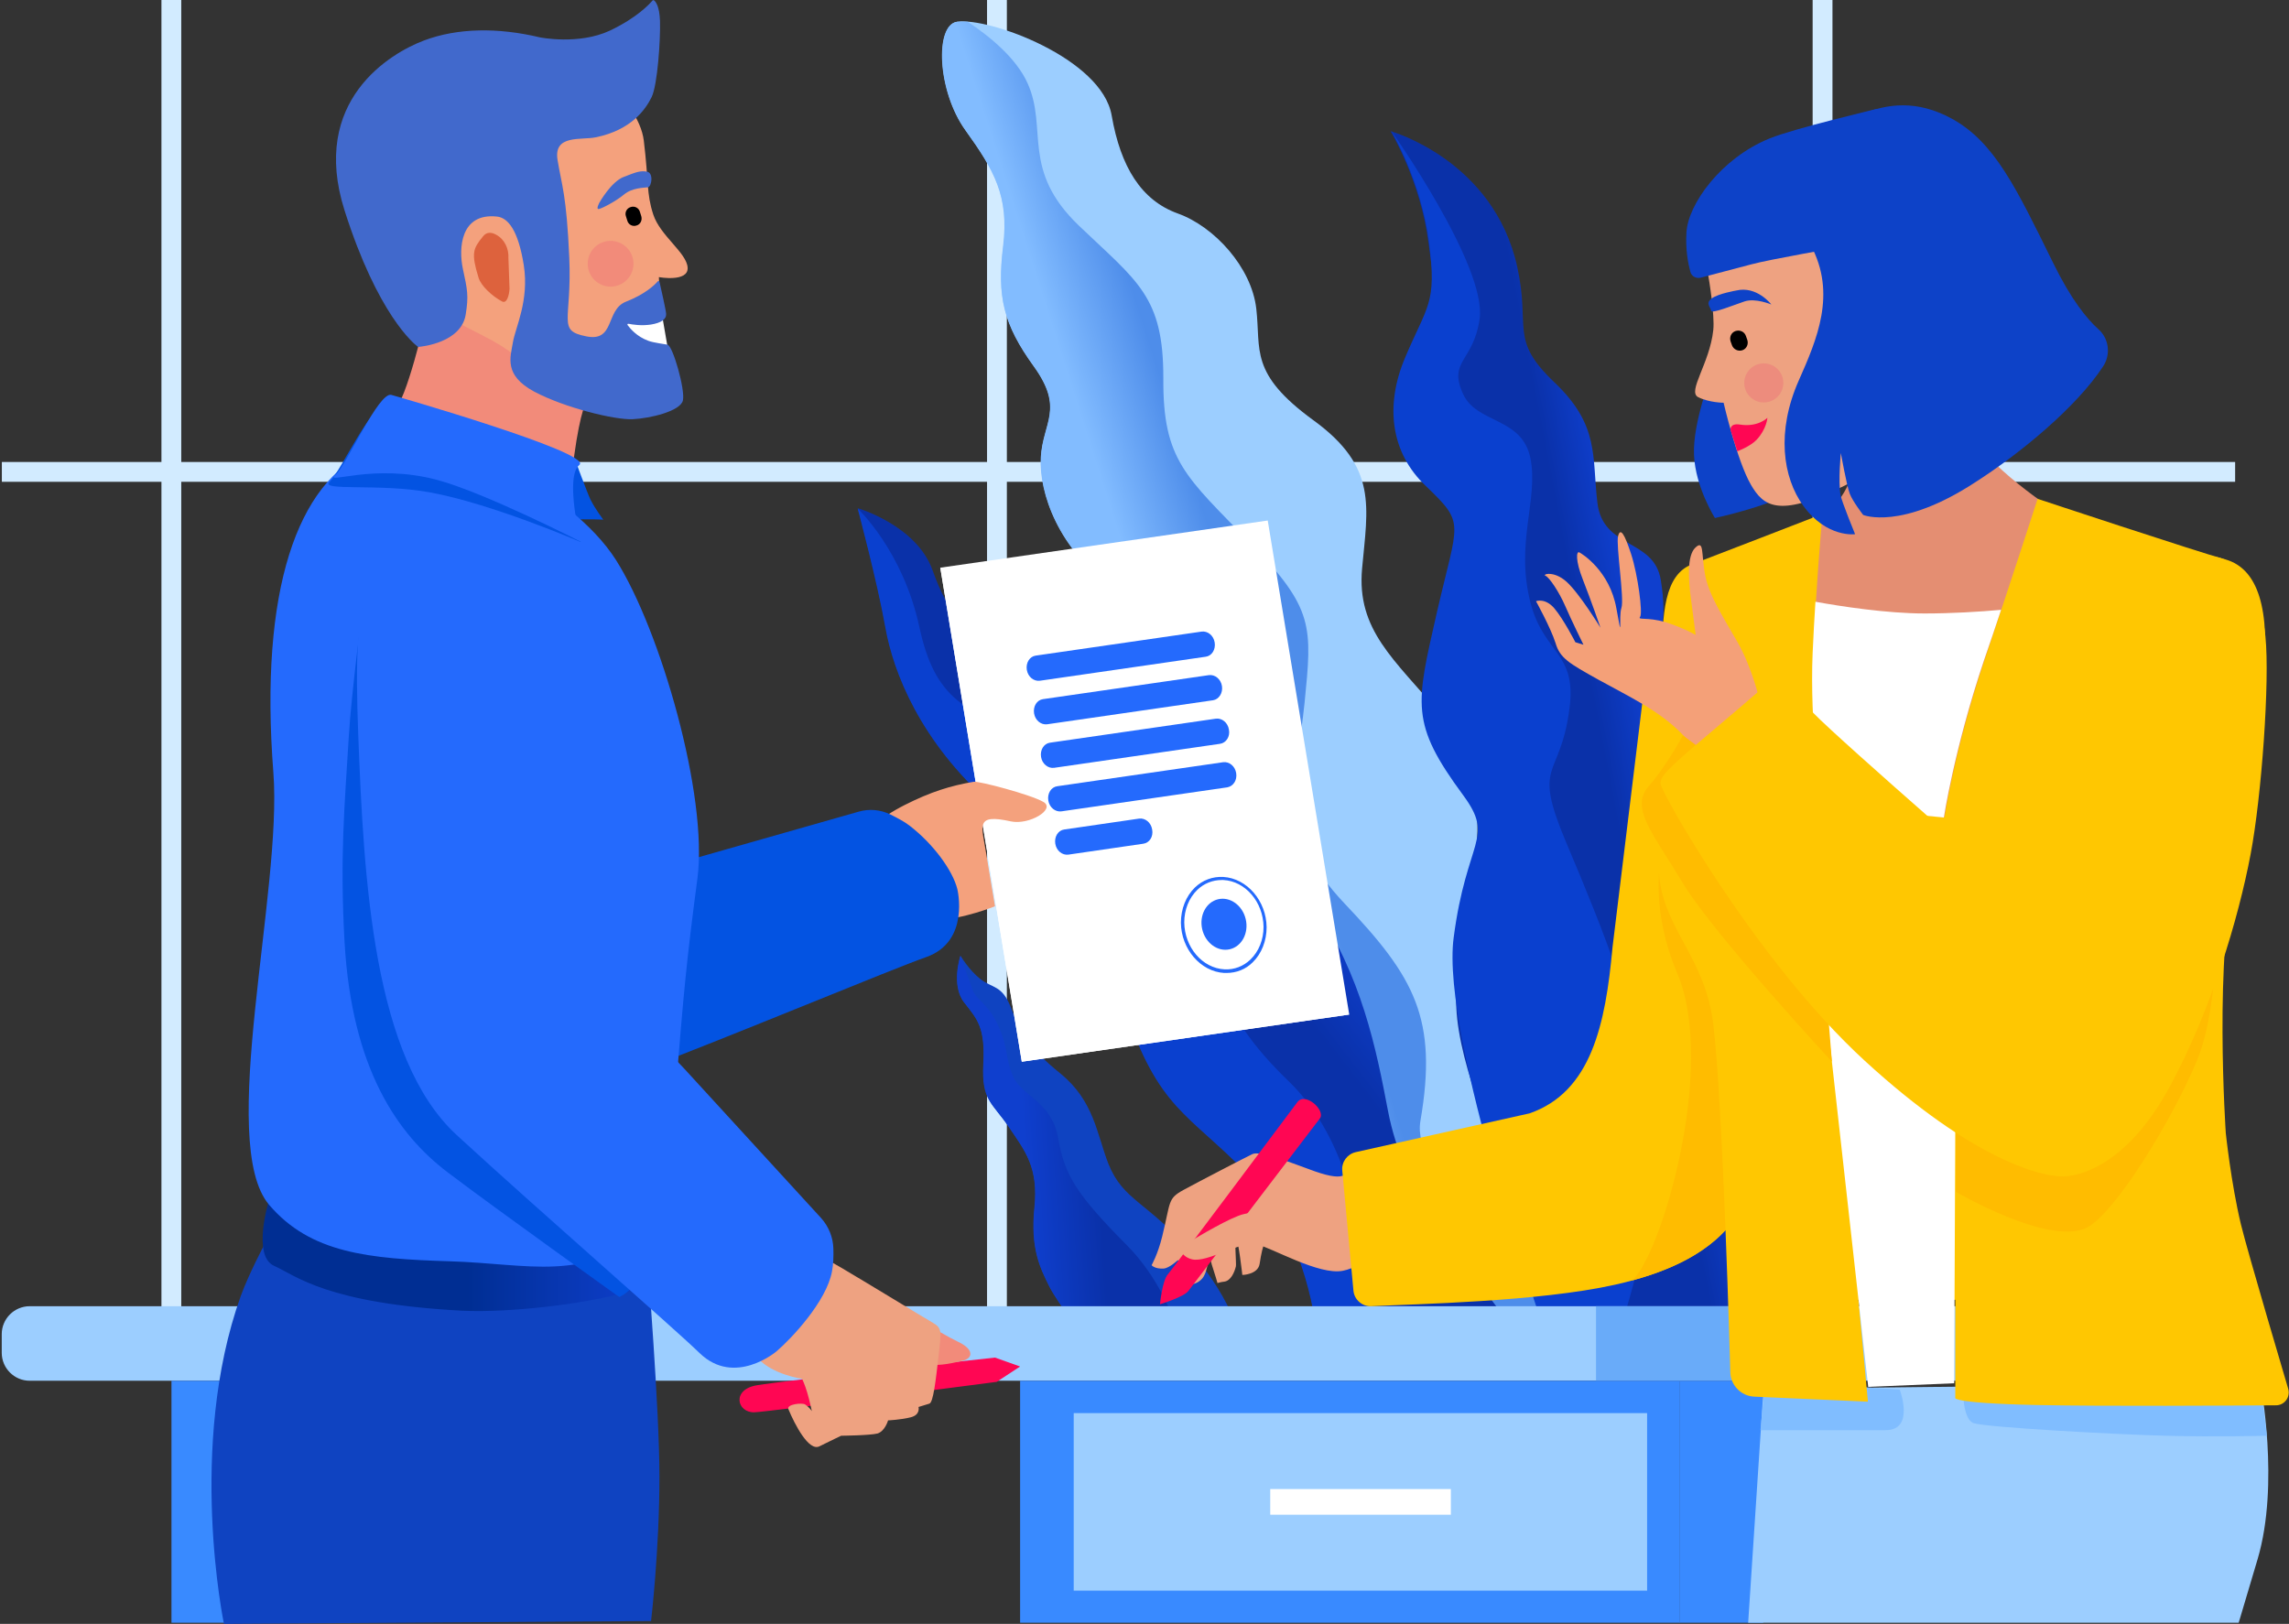 <svg width="451" height="320" viewBox="0 0 451 320" fill="none" xmlns="http://www.w3.org/2000/svg">
<rect x="0" y="0" width="451" height="320" fill="#333333" stroke="none"/>
<path d="M194.476 258.017H198.381L198.381 -0H194.476L194.476 258.017Z" fill="#D2EBFF"/>
<path d="M357.144 258.017H361.049L361.049 -0H357.144L357.144 258.017Z" fill="#D2EBFF"/>
<path d="M31.808 258.017H35.713L35.713 -0H31.808L31.808 258.017Z" fill="#D2EBFF"/>
<path d="M0.366 91.04L0.366 94.945L440.386 94.945V91.04L0.366 91.04Z" fill="#D2EBFF"/>
<path d="M214.468 264.557C214.468 264.557 208.363 256.802 206.713 253.392C205.007 249.982 203.028 246.022 203.853 238.046C204.678 230.071 202.037 226.881 198.792 222.095C195.547 217.31 193.402 216.925 193.787 209.72C194.172 202.515 192.632 200.919 189.992 197.564C187.352 194.154 189.277 188.379 189.277 188.379C189.277 188.379 190.927 191.184 193.182 192.944C195.492 194.759 197.472 194.099 199.177 198.554C201.157 203.725 202.642 206.42 208.913 211.535C215.568 216.925 216.118 223.526 218.373 229.301C221.343 236.726 226.018 236.671 234.764 246.847C243.509 257.022 244.499 264.612 244.499 264.612L214.468 264.557Z" fill="#0F43C1"/>
<path d="M196.757 202.295C198.792 206.86 197.967 208.455 199.672 212.25C201.377 216.045 207.208 217.036 208.473 224.241C209.738 231.446 211.938 235.241 222.003 245.362C228.329 251.742 231.354 259.552 232.729 264.503H214.413C214.413 264.503 208.308 256.747 206.658 253.337C204.953 249.927 202.973 245.967 203.798 237.992C204.623 230.016 201.982 226.826 198.737 222.041C195.492 217.256 193.347 216.871 193.732 209.665C194.117 202.46 192.577 200.865 189.937 197.51C187.297 194.099 189.222 188.324 189.222 188.324C189.222 188.324 190.927 193.109 191.642 195.09C192.357 197.125 194.722 197.73 196.757 202.295Z" fill="url(#paint0_linear_15015_287507)"/>
<path d="M188.617 4.285C184.217 4.89 184.657 17.871 190.267 25.681C195.877 33.492 198.902 38.662 197.692 48.507C196.427 58.353 197.692 63.853 203.743 72.213C209.793 80.574 205.503 83.214 205.118 90.144C204.733 97.075 208.583 108.35 219.473 115.885C230.364 123.421 234.544 138.986 235.204 147.677C235.864 156.367 239.054 174.298 247.8 184.693C256.6 195.089 268.261 199.379 263.75 221.105C261.495 232.106 281.516 262.137 281.516 262.137L304.562 262.027C304.562 262.027 293.507 249.541 298.127 233.921C300.932 224.515 304.342 208.62 295.982 199.654C287.621 190.689 286.411 190.744 289.271 177.818C292.352 163.903 292.242 150.812 283.496 140.361C274.751 129.911 267.27 124.191 268.371 112.035C269.471 99.88 271.506 92.069 258.8 82.829C246.095 73.588 248.46 68.968 247.525 60.828C246.59 52.687 239.274 44.657 232.069 42.072C224.864 39.487 220.793 32.886 219.033 22.766C217.108 11.491 194.887 3.405 188.617 4.285Z" fill="#9CCEFF"/>
<path d="M205.063 90.144C205.448 83.214 209.738 80.629 203.688 72.213C197.637 63.853 196.427 58.353 197.637 48.507C198.847 38.662 195.822 33.492 190.212 25.681C184.602 17.871 184.162 4.89 188.562 4.285C189.112 4.23 189.827 4.23 190.652 4.285C194.887 7.091 200.223 11.381 202.478 16.441C206.493 25.406 201.103 33.492 212.598 44.492C224.094 55.493 229.264 58.353 229.209 74.579C229.099 90.749 233.664 93.939 246.314 106.975C258.965 119.956 258.525 123.476 257.04 138.492C255.5 153.507 251.21 163.628 264.961 178.093C278.711 192.559 283.331 200.754 279.866 220.885C278.051 231.666 297.027 242.171 302.582 255.427C303.022 256.417 304.067 260.212 304.507 261.202C304.947 264.007 294.442 262.137 294.442 262.137L281.461 262.192C281.461 262.192 256.82 238.871 259.35 221.875C262.65 199.379 256.49 195.144 247.745 184.749C238.944 174.353 235.809 156.422 235.149 147.732C234.489 139.042 230.309 123.476 219.418 115.941C208.528 108.35 204.678 97.075 205.063 90.144Z" fill="url(#paint1_linear_15015_287507)"/>
<path d="M312.703 262.963C312.703 262.963 284.541 214.12 287.071 194.649C289.601 175.179 299.117 175.839 292.627 159.393C286.136 142.947 282.671 139.097 286.851 120.891C291.032 102.685 286.686 100.98 280.306 91.96C273.926 82.939 277.446 81.069 280.911 71.279C284.376 61.433 283.001 60.113 281.461 47.903C279.921 35.692 273.981 25.847 273.981 25.847C273.981 25.847 294.332 31.512 298.952 52.633C301.592 64.678 297.302 66.824 306.267 75.349C315.233 83.874 313.638 89.98 314.738 99.11C315.838 108.24 325.903 106.095 327.223 114.291C328.543 122.486 327.333 125.786 324.418 137.502C321.503 149.217 321.338 157.248 329.533 170.118C337.729 182.989 341.579 182.659 340.974 206.09C340.369 229.521 341.029 264.118 341.029 264.118L312.703 262.963Z" fill="url(#paint2_linear_15015_287507)"/>
<path d="M291.527 62.863C290.317 71.278 285.311 71.058 288.226 77.549C290.867 83.544 299.887 82.114 301.537 90.309C303.187 98.505 298.402 107.14 301.647 119.131C304.342 128.921 310.668 128.591 309.238 139.592C307.367 154.002 301.702 149.767 308.688 166.268C315.673 182.769 323.263 201.524 325.793 219.675C327.388 231.116 323.153 250.642 318.588 263.677L304.617 263.072C304.617 263.072 283.826 204.33 286.411 184.804C288.942 165.278 294.607 165.278 288.282 156.697C277.776 142.452 278.986 138.877 283.111 120.671C287.292 102.465 288.832 103.345 280.856 95.7C274.091 89.264 272.826 80.079 276.786 70.618C281.241 60.003 283.111 60.003 281.571 47.792C280.031 35.582 274.091 25.736 274.091 25.736C274.091 25.736 293.012 52.468 291.527 62.863Z" fill="#0A40CF"/>
<path d="M259.405 262.468C259.405 262.468 257.92 243.767 245.985 231.446C234.049 219.126 228.329 218.741 221.508 198.225C214.633 177.709 209.243 170.724 195.327 158.403C181.412 146.082 176.076 132.552 174.481 123.531C172.886 114.511 169.036 100.155 169.036 100.155C169.036 100.155 180.531 103.51 183.722 112.311C186.857 121.111 190.652 126.831 209.023 134.202C227.394 141.572 247.855 161.813 258.745 178.094C268.37 192.45 271.176 206.805 273.486 218.961C276.511 234.801 287.016 247.012 291.637 253.172C296.257 259.333 298.237 262.138 298.237 262.138L259.405 262.468Z" fill="url(#paint3_linear_15015_287507)"/>
<path d="M181.136 123.531C184.162 137.502 189.772 140.747 206.053 145.697C222.333 150.592 230.364 162.528 235.314 176.883C240.319 191.239 239.164 198.829 253.85 213.02C264.52 223.306 268.206 239.091 270.351 257.407C270.571 259.277 270.571 260.982 270.571 262.577L259.35 262.522C259.35 262.522 257.865 243.822 245.93 231.501C233.994 219.18 228.274 218.795 221.453 198.279C214.578 177.764 209.188 170.778 195.272 158.458C181.357 146.137 176.021 132.606 174.426 123.586C172.831 114.566 168.981 100.21 168.981 100.21C168.981 100.21 177.891 108.515 181.136 123.531Z" fill="#0A40CF"/>
<path d="M419.793 272.093H5.844C2.818 272.093 0.343 269.618 0.343 266.593V262.907C0.343 259.882 2.818 257.407 5.844 257.407H419.793C422.818 257.407 425.293 259.882 425.293 262.907V266.593C425.293 269.618 422.818 272.093 419.793 272.093Z" fill="#9CCEFF"/>
<path d="M344.219 257.407H314.463V272.093H344.219V257.407Z" fill="#69ABF9"/>
<path d="M347.409 272.093H330.908V319.78H347.409V272.093Z" fill="#398AFF"/>
<path d="M330.964 272.092H200.992V319.779H330.964V272.092Z" fill="#398AFF"/>
<path d="M324.528 278.472H211.553V313.453H324.528V278.472Z" fill="#9CCEFF"/>
<path d="M285.861 293.434H250.275V298.494H285.861V293.434Z" fill="white"/>
<path d="M50.285 272.093H33.785V319.78H50.285V272.093Z" fill="#398AFF"/>
<path d="M445.369 272.588C445.369 272.588 449.219 292.389 444.819 307.239C440.419 322.09 441.078 319.78 441.078 319.78H344.439L347.464 273.688L445.369 272.588Z" fill="#9CCEFF"/>
<path d="M446.634 282.928L445.369 272.588L386.791 272.093C386.791 272.093 386.351 279.628 388.881 280.453C391.356 281.278 416.382 282.653 426.558 282.928C436.733 283.203 446.634 282.928 446.634 282.928Z" fill="#80BDFF"/>
<path d="M374.305 273.853C374.305 273.853 377.331 281.828 371.555 281.828C365.78 281.828 346.859 281.828 346.859 281.828L347.794 272.093L374.305 273.853Z" fill="#80BDFF"/>
<path d="M229.264 249.982C227.504 250.092 226.899 249.322 226.899 249.322C226.899 249.322 228.109 247.232 228.989 243.656C230.694 236.781 229.979 236.231 233.224 234.471C236.469 232.711 245.27 228.146 246.755 227.431C248.24 226.716 253.96 228.971 257.755 230.346C261.495 231.776 263.42 232.051 264.465 231.721C265.51 231.391 284.981 225.286 289.766 228.256C294.552 231.226 281.406 240.246 278.271 245.637C276.071 249.432 272.056 250.587 269.14 250.532C266.225 250.477 253.08 245.087 252.145 244.647C251.265 244.206 249.45 240.576 248.185 249.047C247.855 251.192 244.774 251.247 244.774 251.247C244.774 251.247 244.005 244.316 243.509 243.876C243.179 243.601 243.619 249.102 243.509 249.542C243.234 250.697 242.519 252.402 241.199 252.567C240.594 252.622 239.879 252.842 239.879 252.842C239.879 252.842 239.329 250.917 239.109 250.312C238.614 248.992 238.229 246.902 238.229 246.902C238.229 246.902 238.064 250.477 236.909 251.907C235.479 253.612 233.059 253.172 233.059 253.172C233.059 253.172 232.949 251.522 232.729 250.092C232.564 248.717 232.069 248.332 232.069 248.332C232.069 248.332 230.364 249.927 229.264 249.982Z" fill="#EEA281"/>
<path d="M255.61 217.201C253.85 219.511 231.189 249.872 230.089 251.137C228.989 252.402 228.549 257.023 228.549 257.023C228.549 257.023 233.279 255.593 234.159 254.382C235.039 253.172 258.91 221.931 260.065 220.391C261.22 218.796 257.15 215.111 255.61 217.201Z" fill="#FF0653"/>
<path d="M270.076 245.747C270.076 245.747 269.251 249.488 264.575 250.423C259.9 251.358 250.66 245.912 247.58 245.197C244.499 244.482 237.899 248.883 234.874 248.168C232.839 247.673 232.399 246.022 232.399 246.022C232.399 246.022 232.839 245.692 233.719 245.142C235.864 243.767 242.574 239.807 245.049 239.257C247.25 238.762 251.925 237.937 254.51 237.442C255.665 237.222 261.66 236.012 265.18 237.772C268.591 239.367 270.736 241.732 270.076 245.747Z" fill="#EEA281"/>
<path d="M325.078 126.226L317.708 186.728C316.333 201.854 313.528 215.165 301.372 219.4L267.106 227.045C265.456 227.43 264.3 228.97 264.465 230.675L266.665 254.326C266.83 256.142 268.426 257.517 270.241 257.407C278.986 256.967 303.187 256.527 318.203 253.171C340.809 248.111 349.279 236.616 346.474 213.735L340.699 166.872L325.078 126.226Z" fill="#FFC701"/>
<path d="M321.503 252.347C341.634 246.901 349.114 235.461 346.474 213.735L344.549 198.114C335.529 180.788 327.113 170.008 327.113 170.008C327.113 170.008 325.243 179.578 330.468 191.789C338.389 210.49 327.058 248.001 321.503 252.347Z" fill="#FFBC00"/>
<path d="M450.814 273.578C450.814 273.578 442.784 246.517 441.519 241.237C439.593 233.206 438.548 223.306 438.548 223.306C438.548 223.306 436.128 187.774 440.638 171.053C444.324 157.303 444.874 146.632 446.084 132.057C447.294 117.481 443.663 111.651 438.383 110.221C433.103 108.791 401.421 98.285 401.421 98.285L359.015 101.31C359.015 101.31 335.034 110.606 333.383 111.211C322.658 115.226 330.688 141.407 327.058 166.708C324.968 181.394 335.749 186.674 337.564 201.8C339.489 217.696 340.919 270.278 340.919 270.278C340.919 272.918 343.009 275.118 345.649 275.228L368.035 276.218L366.165 256.142H385.251V275.393C385.251 275.393 383.711 276.493 401.367 276.878C415.447 277.153 439.318 276.988 448.339 276.933C450.154 276.988 451.364 275.228 450.814 273.578Z" fill="#FFC701"/>
<path d="M360.115 201.855L368.09 273.304L385.031 272.589L385.306 209.226L360.115 201.855Z" fill="white"/>
<path d="M385.306 218.465L385.361 234.856C385.361 234.856 403.457 245.472 410.992 242.006C416.437 239.476 427.658 221.325 432.773 209.225C437.888 197.124 436.623 174.738 436.623 174.738L385.306 218.465Z" fill="#FFBC00"/>
<path d="M346.694 137.997C346.694 137.997 345.264 131.672 342.349 126.556C339.434 121.441 336.629 117.206 335.914 113.081C335.199 108.956 335.749 106.315 334.043 107.91C332.338 109.506 332.669 114.291 333.164 117.976C333.659 121.661 334.098 125.126 334.098 125.126C334.098 125.126 331.678 123.696 328.103 122.596C324.528 121.551 322.603 122.266 323.153 121.551C323.703 120.836 322.713 113.301 321.393 109.231C320.073 105.16 319.248 103.895 318.808 105.655C318.368 107.415 320.073 118.031 319.468 119.791C318.863 121.606 319.798 127.326 318.478 119.901C317.158 112.476 311.713 109.121 311.163 108.846C310.613 108.571 310.337 110.331 311.878 114.236C313.418 118.141 315.343 123.696 315.343 123.696C315.343 123.696 311.163 116.876 308.632 114.621C306.102 112.366 303.792 113.191 304.507 113.466C305.222 113.741 307.147 116.546 308.412 119.461C309.678 122.376 311.988 127.051 311.988 127.051L310.392 126.556C310.392 126.556 308.082 122.046 306.267 119.901C304.452 117.756 302.637 118.471 302.637 118.471C302.637 118.471 305.552 123.751 306.487 126.721C307.367 129.691 309.073 130.682 315.013 133.982C320.953 137.282 327.003 140.032 331.568 144.817C336.134 149.602 338.609 151.252 338.609 151.252L346.914 139.427L346.694 137.997Z" fill="#F4A078"/>
<path d="M391.961 90.034C389.761 87.229 387.451 82.059 388.441 72.929C386.186 74.414 384.261 75.789 384.261 75.789C384.261 75.789 373.811 82.719 366.715 85.634C366.385 87.724 365.89 90.2 365.12 92.84C363.085 99.715 359.07 101.31 359.07 101.31C359.07 101.31 357.86 114.841 357.255 128.591C356.65 142.342 358.85 158.678 358.85 158.678L383.106 161.043C383.106 161.043 385.141 147.567 390.971 130.186C396.801 112.806 401.477 98.285 401.477 98.285C401.477 98.285 394.546 93.335 391.961 90.034Z" fill="#E48E72"/>
<path d="M331.568 144.927C331.568 144.927 328.488 150.757 324.803 154.992C321.118 159.227 325.628 164.123 331.568 174.023C337.509 183.924 360.94 209.225 360.94 209.225C360.94 209.225 358.52 178.423 357.695 170.723C356.925 163.023 331.568 144.927 331.568 144.927Z" fill="#FFBC00"/>
<path d="M394.271 120.176C390.036 120.561 384.481 120.891 379.201 120.891C371.72 120.891 362.48 119.461 357.694 118.581C357.474 121.771 357.309 125.181 357.144 128.647C356.539 142.397 358.74 158.733 358.74 158.733L382.996 161.098C382.996 161.098 385.031 147.622 390.861 130.242C392.071 126.721 393.226 123.366 394.271 120.176Z" fill="white"/>
<path d="M415.777 130.241C415.777 130.241 407.692 159.337 404.887 165.993C402.082 172.648 400.267 178.698 400.267 178.698C400.267 178.698 363.03 146.412 357.31 140.527C351.589 134.641 350.159 133.046 350.159 133.046C350.159 133.046 345.539 137.171 336.849 144.487C328.158 151.802 327.168 153.012 327.168 154.442C327.168 155.872 345.814 189.204 367.375 209.005C388.936 228.806 402.302 231.831 406.317 231.831C410.332 231.831 419.462 229.026 427.548 214.065C435.633 199.104 441.024 181.118 443.444 168.303C445.589 156.972 447.239 134.256 446.359 125.456C445.149 113.465 439.098 106.59 429.363 110.825C419.573 115.115 415.777 130.241 415.777 130.241Z" fill="#FFC701"/>
<path d="M337.234 73.809C337.234 73.809 333.493 83.269 333.768 89.649C334.043 96.03 337.894 102.08 337.894 102.08C337.894 102.08 347.794 99.99 352.799 97.075C357.86 94.215 337.234 73.809 337.234 73.809Z" fill="#0D42C8"/>
<path d="M335.859 50.323C335.859 50.323 336.739 54.613 337.234 58.793C337.509 61.158 337.729 63.523 337.564 65.063C336.849 71.664 332.393 77.164 334.594 78.264C336.794 79.364 339.599 79.364 339.599 79.364C339.599 79.364 342.239 90.805 344.989 95.535C347.409 99.715 350.379 102.025 362.645 96.085C374.965 90.144 381.566 86.514 381.566 86.514C381.566 86.514 396.472 77.384 395.812 66.988C395.152 56.593 393.006 22.766 372.16 27.882C351.314 32.997 336.079 31.347 335.859 50.323Z" fill="#EEA281"/>
<path d="M414.402 72.159C415.942 69.793 415.502 66.658 413.412 64.843C411.212 62.863 408.077 59.068 404.502 51.753C397.296 37.122 393.006 27.991 384.536 23.371C370.895 15.946 361.325 26.341 353.24 29.752C328.213 40.422 343.284 42.402 343.284 42.402C343.284 42.402 353.075 41.412 356.815 48.398C361.875 57.913 358.025 66.823 354.394 75.019C349.994 84.974 351.204 94.05 355.33 99.715C359.95 106.04 365.505 105.27 365.505 105.27C365.505 105.27 362.865 98.835 362.645 97.57C362.15 94.82 362.7 89.264 362.7 89.264C362.7 89.264 363.855 95.755 364.46 97.295C365.01 98.78 367.1 101.475 367.1 101.475C367.1 101.475 374.58 104.61 389.266 94.985C398.012 89.374 409.122 80.244 414.402 72.159Z" fill="#0D42C8"/>
<path d="M342.074 57.253C346.144 56.263 349.004 60.003 349.004 60.003C349.004 60.003 345.869 58.683 343.724 59.398C341.579 60.113 337.179 61.928 337.124 61.213C337.069 60.498 335.914 59.783 337.289 58.793C338.554 57.858 342.074 57.253 342.074 57.253Z" fill="#0D42C8"/>
<path d="M343.284 69.023C344.109 68.749 344.549 67.868 344.274 66.988L343.999 66.218C343.724 65.393 342.844 64.953 341.964 65.228C341.139 65.503 340.699 66.383 340.974 67.263L341.249 68.034C341.524 68.803 342.404 69.299 343.284 69.023Z" fill="black"/>
<path d="M340.974 84.754C340.974 84.754 340.754 83.379 342.734 83.654C346.364 84.259 348.234 82.334 348.234 82.334C348.234 82.334 348.069 84.589 346.089 86.679C344.824 87.999 342.294 88.934 342.294 88.934L340.974 84.754Z" fill="#FF0653"/>
<path d="M348.674 27.277C339.049 31.182 332.613 40.257 332.283 45.757C332.063 49.168 332.613 51.973 333.053 53.568C333.273 54.448 334.209 54.943 335.089 54.723C337.619 54.063 342.624 52.743 345.099 52.083C348.509 51.148 362.975 48.617 362.975 48.617L369.795 21.446C369.74 21.501 353.514 25.297 348.674 27.277Z" fill="#0D42C8"/>
<path d="M347.519 79.309C349.645 79.309 351.369 77.585 351.369 75.459C351.369 73.332 349.645 71.608 347.519 71.608C345.393 71.608 343.669 73.332 343.669 75.459C343.669 77.585 345.393 79.309 347.519 79.309Z" fill="#ED8C7D"/>
<path d="M127.564 248.496C127.564 248.496 129.929 277.592 129.929 290.958C129.929 305.424 128.279 319.449 128.279 319.449L44.125 319.999C44.125 319.999 36.81 285.073 47.425 255.426C49.021 251.026 52.101 245.251 52.101 245.251L127.564 248.496Z" fill="#0F43C1"/>
<path d="M52.981 236.561C52.981 236.561 49.626 247.451 53.971 249.432C58.371 251.412 64.366 256.857 90.987 258.287C100.668 258.782 117.719 256.747 125.419 253.997C128.499 252.897 127.564 250.202 126.794 247.011L126.959 235.296C126.959 235.296 93.792 237.001 77.182 236.561C60.571 236.121 52.981 236.561 52.981 236.561Z" fill="url(#paint4_linear_15015_287507)"/>
<path d="M113.098 90.034C113.098 90.034 115.683 97.075 116.343 98.45C117.278 100.32 118.874 102.41 118.874 102.41C118.874 102.41 116.344 102.245 112.053 102.41C107.763 102.575 113.098 90.034 113.098 90.034Z" fill="#0353E2"/>
<path d="M265.84 199.929L201.322 209.224L185.262 111.87L249.78 102.574L265.84 199.929Z" fill="white"/>
<path d="M265.84 199.929L201.322 209.225L185.262 111.87C185.262 111.87 198.792 137.336 220.298 161.812C239.384 183.593 265.84 199.929 265.84 199.929Z" fill="white"/>
<path d="M237.569 129.415L204.898 134.146C203.688 134.311 202.533 133.376 202.313 132C202.093 130.625 202.863 129.36 204.073 129.195L236.744 124.465C237.954 124.3 239.109 125.235 239.329 126.61C239.549 127.985 238.779 129.25 237.569 129.415Z" fill="#246AFD"/>
<path d="M238.999 137.995L206.328 142.726C205.118 142.891 203.963 141.956 203.743 140.581C203.523 139.206 204.293 137.94 205.503 137.775L238.174 133.045C239.384 132.88 240.54 133.815 240.76 135.19C240.98 136.565 240.154 137.83 238.999 137.995Z" fill="#246AFD"/>
<path d="M240.374 146.577L207.703 151.307C206.493 151.472 205.338 150.537 205.118 149.162C204.898 147.787 205.668 146.522 206.878 146.356L239.549 141.626C240.759 141.461 241.915 142.396 242.135 143.771C242.41 145.146 241.584 146.411 240.374 146.577Z" fill="#246AFD"/>
<path d="M241.805 155.157L209.133 159.887C207.923 160.052 206.768 159.117 206.548 157.742C206.328 156.367 207.098 155.102 208.308 154.937L240.979 150.206C242.19 150.041 243.344 150.976 243.564 152.351C243.784 153.727 243.015 154.937 241.805 155.157Z" fill="#246AFD"/>
<path d="M225.249 166.268L210.508 168.413C209.298 168.578 208.143 167.643 207.923 166.268C207.703 164.893 208.473 163.628 209.683 163.463L224.424 161.318C225.634 161.153 226.789 162.088 227.009 163.463C227.284 164.893 226.459 166.103 225.249 166.268Z" fill="#246AFD"/>
<path d="M241.639 191.734C241.474 191.734 241.364 191.734 241.199 191.734C236.524 191.459 232.729 187.003 232.674 181.833C232.674 179.138 233.664 176.608 235.424 174.903C236.964 173.418 238.944 172.703 241.034 172.813C245.71 173.088 249.505 177.543 249.56 182.713C249.56 185.408 248.57 187.938 246.81 189.644C245.435 191.019 243.619 191.734 241.639 191.734ZM240.704 173.418C238.944 173.418 237.239 174.078 235.919 175.343C234.269 176.938 233.334 179.248 233.334 181.778C233.389 186.673 236.909 190.799 241.254 191.019C243.179 191.129 244.994 190.414 246.369 189.094C248.02 187.498 248.955 185.188 248.955 182.658C248.9 177.763 245.38 173.638 241.034 173.418C240.924 173.418 240.814 173.418 240.704 173.418Z" fill="#246AFD"/>
<path d="M242.312 187.062C244.679 186.508 246.081 183.854 245.444 181.132C244.807 178.411 242.373 176.654 240.007 177.208C237.641 177.761 236.239 180.416 236.875 183.137C237.512 185.858 239.946 187.615 242.312 187.062Z" fill="#246AFD"/>
<path d="M194.337 168.358C193.457 162.747 191.972 160.272 199.177 161.867C202.808 162.637 208.088 159.447 205.558 158.017C203.083 156.587 192.907 153.892 191.862 154.057C187.297 154.827 183.392 156.037 178.276 158.622C173.161 161.207 169.421 164.508 169.201 166.708C168.926 168.963 169.586 180.843 169.586 180.843C169.586 180.843 176.461 181.668 184.327 181.338C189.882 181.118 196.042 178.588 196.042 178.588L194.337 168.358Z" fill="#F4A17D"/>
<path d="M169.201 159.943C171.291 159.338 173.491 159.558 175.416 160.493C176.736 161.153 178.221 161.923 179.267 162.748C183.887 166.323 187.682 171.493 188.617 175.179C188.617 175.179 191.202 185.519 182.512 188.599C175.581 191.019 145 203.835 124.869 211.48C104.738 219.126 84.387 191.239 71.737 165.993C59.086 140.747 55.511 113.136 71.352 104.885C87.192 96.635 92.583 110.276 102.043 124.411C108.753 134.422 117.334 154.498 121.734 165.333C123.439 169.513 127.949 171.714 132.294 170.448L169.201 159.943Z" fill="#0353E2"/>
<path d="M115.574 79.199C115.574 79.199 114.419 80.409 113.098 90.034C111.778 99.605 113.704 110.11 113.704 110.11C113.704 110.11 114.693 112.585 115.243 114.676C115.794 116.766 104.738 113.63 94.398 109.615C84.057 105.6 72.397 95.48 71.461 92.73C70.526 89.924 76.852 84.479 79.602 77.329C82.352 70.234 85.102 56.923 85.102 56.923C85.102 56.923 102.978 61.158 107.708 66.493C112.438 71.773 115.904 73.864 115.574 79.199Z" fill="#F28B7A"/>
<path d="M121.349 110.33C130.149 124.191 139.555 156.917 137.409 173.143C135.264 189.369 134.714 195.419 133.119 215.165C131.524 234.911 131.634 239.971 128.334 242.446C114.583 252.787 104.628 249.047 88.622 248.552C72.562 248.057 61.176 246.957 53.036 237.441C42.695 225.341 55.676 175.508 53.861 152.242C51.056 116.051 58.701 95.04 72.617 88.934C86.532 82.829 112.658 96.635 121.349 110.33Z" fill="#246AFD"/>
<path d="M126.849 27.716C127.839 35.857 127.344 38.112 128.719 42.292C130.094 46.472 135.319 49.827 135.484 52.742C135.649 55.657 129.819 54.612 129.819 54.612C129.819 54.612 130.039 62.973 131.579 68.803C133.065 74.633 131.799 78.429 125.364 79.309C118.929 80.189 109.248 76.614 101.658 70.233C94.067 63.853 83.012 63.743 76.687 48.507C70.362 33.272 80.042 14.021 96.818 10.995C113.539 8.025 125.859 19.576 126.849 27.716Z" fill="#F4A17D"/>
<path d="M120.304 56.482C122.795 56.482 124.814 54.463 124.814 51.972C124.814 49.481 122.795 47.462 120.304 47.462C117.813 47.462 115.794 49.481 115.794 51.972C115.794 54.463 117.813 56.482 120.304 56.482Z" fill="#F28B7A"/>
<path d="M131.469 68.034C131.469 68.034 130.094 68.364 126.684 66.879C123.549 65.504 123.329 63.853 123.329 63.853C123.329 63.853 127.289 63.139 128.609 62.588C129.984 62.093 130.424 61.983 130.424 61.983L131.469 68.034Z" fill="white"/>
<path d="M106.388 7.365C106.388 7.365 113.978 8.906 120.139 6.045C125.584 3.46 128.059 0.71 128.554 0.105C128.609 0.05 128.719 -0.005 128.829 0.05C129.159 0.27 129.929 1.15 130.039 4.12C130.149 7.915 129.544 16.771 128.389 19.136C127.234 21.501 124.429 25.626 117.389 27.056C114.528 27.661 109.028 26.451 109.853 31.512C110.678 36.572 111.613 38.277 112.163 50.763C112.713 63.248 109.688 65.118 115.464 66.273C121.239 67.483 119.259 61.048 123.329 59.453C127.124 57.968 128.994 56.153 129.599 55.438C129.709 55.328 129.874 55.383 129.929 55.493C130.204 56.758 131.194 60.993 131.249 61.873C131.304 62.918 130.259 63.633 128.224 63.963C126.354 64.238 124.594 63.963 123.824 63.798C123.659 63.743 123.549 63.963 123.659 64.073C124.209 64.788 125.474 66.328 127.729 67.153C128.719 67.538 131.029 67.813 131.524 67.923C132.569 68.143 135.045 76.834 134.55 78.924C134.054 81.014 128.169 82.444 124.649 82.609C121.129 82.774 111.228 80.354 105.233 77.164C99.238 73.918 100.558 70.453 101.053 67.483C101.548 64.513 104.298 59.233 103.198 52.248C102.098 45.317 100.063 42.897 97.918 42.677C90.712 41.907 90.327 48.947 91.207 53.018C92.087 57.088 92.362 58.243 91.757 61.983C90.877 67.483 83.232 68.308 82.407 68.363C82.352 68.363 82.297 68.363 82.297 68.308C81.582 67.758 74.432 62.038 67.886 41.467C61.011 19.796 76.962 10.446 83.562 7.97C90.162 5.495 98.083 5.385 106.388 7.365Z" fill="#4169CC"/>
<path d="M125.419 44.437C124.649 44.712 123.824 44.272 123.604 43.502L123.329 42.622C123.054 41.852 123.494 41.027 124.264 40.807C125.034 40.532 125.859 40.972 126.079 41.742L126.354 42.622C126.574 43.392 126.189 44.217 125.419 44.437Z" fill="black"/>
<path d="M118.104 39.927C118.104 39.927 120.414 35.801 122.889 34.867C125.309 33.931 126.079 33.601 127.454 33.821C128.829 34.041 128.389 36.792 127.674 36.902C126.959 37.012 124.594 36.957 122.944 38.332C121.294 39.707 118.324 41.247 117.884 41.192C117.444 41.137 118.104 39.927 118.104 39.927Z" fill="#4169CC"/>
<path d="M100.173 50.873C100.283 49.002 99.403 47.132 97.753 46.252C96.873 45.757 95.883 45.647 95.168 46.582C93.188 49.002 92.802 49.883 94.288 54.723C94.783 56.373 97.038 58.408 98.908 59.398C99.898 59.948 100.338 58.023 100.393 56.923L100.173 50.873Z" fill="#DD623D"/>
<path d="M75.752 80.244C75.752 80.244 115.684 91.685 112.769 94.05C109.853 96.415 114.419 106.811 114.419 106.811C114.419 106.811 96.818 99.22 84.662 97.02C74.872 95.205 62.771 96.855 64.971 94.93C67.117 92.895 73.277 79.419 75.752 80.244Z" fill="#0353E2"/>
<path d="M77.127 77.823C77.127 77.823 117.059 89.264 114.143 91.629C111.228 93.994 114.419 106.755 114.419 106.755C114.419 106.755 95.663 97.129 86.037 94.544C73.552 91.244 63.871 95.589 66.071 93.609C68.271 91.684 74.652 77.053 77.127 77.823Z" fill="#246AFD"/>
<path d="M71.571 118.746C71.571 118.746 69.206 136.622 68.711 145.312C67.886 159.063 66.951 168.853 67.886 185.629C69.316 210.71 78.392 223.581 88.182 231.006C97.972 238.432 122.009 255.592 122.009 255.592C122.009 255.592 126.849 253.832 128.169 245.032C129.489 236.286 99.788 207.41 92.087 177.709C84.387 148.007 71.571 118.746 71.571 118.746Z" fill="#0353E2"/>
<path d="M196.042 267.528C196.042 267.528 154.295 272.094 149.18 272.974C144.065 273.799 145.22 278.419 148.63 278.309C151.6 278.199 196.372 272.314 196.372 272.314L200.992 269.288L196.042 267.528Z" fill="#FF0653"/>
<path d="M177.286 257.573C177.286 257.573 184.987 262.633 188.837 264.449C191.862 265.879 191.862 267.694 189.497 268.189C188.287 268.464 185.097 269.289 183.007 268.849C180.917 268.409 173.986 265.439 173.986 265.439L177.286 257.573Z" fill="#F28B7A"/>
<path d="M140.38 246.352C140.38 246.352 147.145 245.857 152.59 245.637C158.035 245.417 160.565 246.792 166.121 250.037C171.621 253.282 181.852 259.553 183.777 260.653C185.647 261.753 185.482 262.303 184.932 267.143C184.382 271.983 183.886 276.383 183.116 276.603C182.401 276.823 180.971 277.263 180.971 277.263C180.971 277.263 181.412 278.803 179.431 279.298C177.451 279.794 174.976 279.903 174.976 279.903C174.976 279.903 174.371 282.049 172.886 282.489C171.401 282.874 165.736 282.929 165.736 282.929C165.736 282.929 163.536 283.974 161.446 285.019C159.355 286.064 156.605 280.729 155.34 277.703C154.9 276.713 158.09 276.383 158.64 276.768C159.575 277.428 159.96 278.088 159.96 278.088C159.96 278.088 159.465 275.778 159.025 274.348C158.585 272.863 158.035 271.708 158.035 271.708C158.035 271.708 152.315 270.938 149.345 267.693C146.375 264.448 144.34 260.763 144.34 260.763L137.684 262.468C137.684 262.468 134.659 257.792 136.254 253.337C137.85 248.827 140.38 246.352 140.38 246.352Z" fill="#EEA281"/>
<path d="M161.776 240.026C163.261 241.676 164.141 243.821 164.196 246.021C164.251 247.507 164.196 249.212 163.921 250.587C162.821 256.472 155.945 263.787 152.975 266.317C152.975 266.317 144.725 273.303 137.85 266.647C132.404 261.367 106.443 238.816 89.997 223.69C73.552 208.565 71.681 173.693 70.581 144.707C69.481 115.72 71.462 105.435 89.777 104.83C108.093 104.225 116.178 119.406 119.039 136.676C121.074 148.942 116.233 175.233 115.738 187.169C115.573 191.734 131.689 207.135 134.824 210.6L161.776 240.026Z" fill="#246AFD"/>
<defs>
<linearGradient id="paint0_linear_15015_287507" x1="230.04" y1="226.445" x2="190.869" y2="229.105" gradientUnits="userSpaceOnUse">
<stop offset="0.351" stop-color="#0A31A9"/>
<stop offset="0.715" stop-color="#0F3FCE"/>
</linearGradient>
<linearGradient id="paint1_linear_15015_287507" x1="262.214" y1="128.935" x2="220.34" y2="142.344" gradientUnits="userSpaceOnUse">
<stop offset="0.347" stop-color="#4E8DEA"/>
<stop offset="0.742" stop-color="#82BCFF"/>
</linearGradient>
<linearGradient id="paint2_linear_15015_287507" x1="276.276" y1="145.159" x2="331.175" y2="134.577" gradientUnits="userSpaceOnUse">
<stop offset="0.685" stop-color="#0A31A9"/>
<stop offset="0.879" stop-color="#0F3FCE"/>
</linearGradient>
<linearGradient id="paint3_linear_15015_287507" x1="206.508" y1="193.794" x2="257.351" y2="154.631" gradientUnits="userSpaceOnUse">
<stop offset="0.562" stop-color="#0A31A9"/>
<stop offset="0.854" stop-color="#0F3FCE"/>
</linearGradient>
<linearGradient id="paint4_linear_15015_287507" x1="51.753" y1="246.841" x2="127.553" y2="246.841" gradientUnits="userSpaceOnUse">
<stop offset="0.531" stop-color="#002E93"/>
<stop offset="1" stop-color="#0F3FCE"/>
</linearGradient>
</defs>
</svg>
